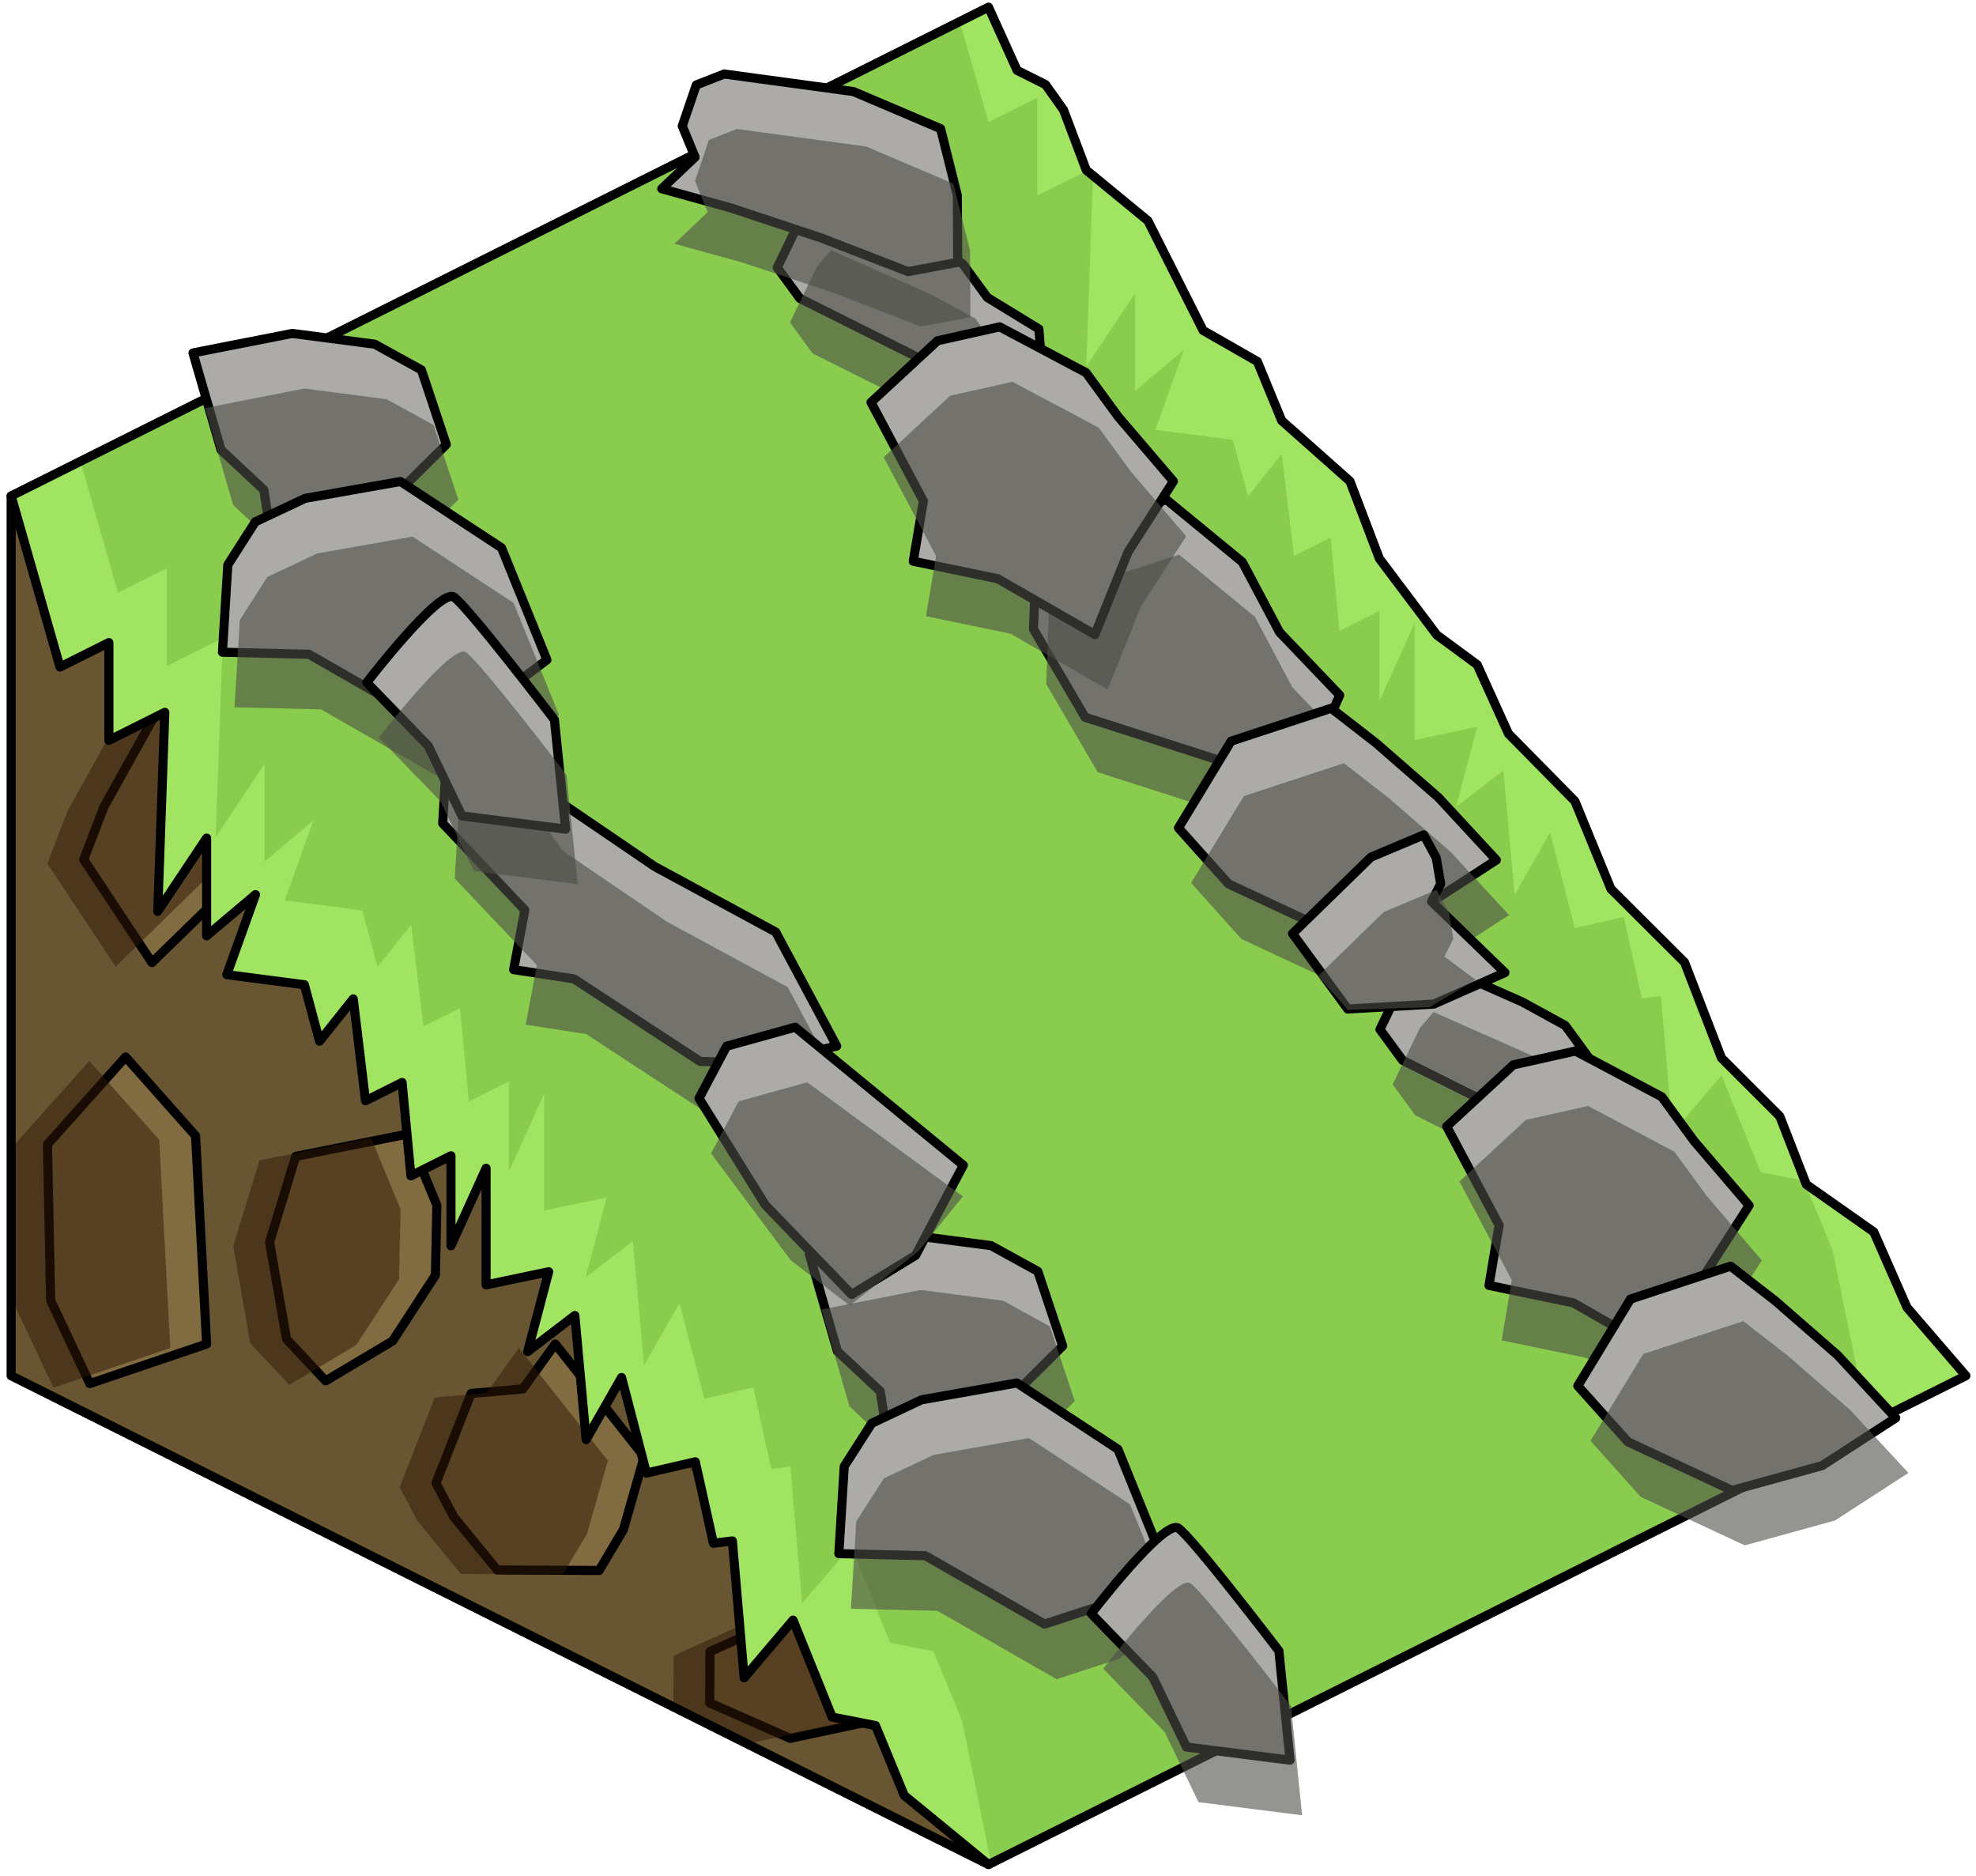<?xml version="1.0" encoding="UTF-8" standalone="no"?><!DOCTYPE svg PUBLIC "-//W3C//DTD SVG 1.1//EN" "http://www.w3.org/Graphics/SVG/1.1/DTD/svg11.dtd"><svg width="100%" height="100%" viewBox="0 0 217 206" version="1.1" xmlns="http://www.w3.org/2000/svg" xmlns:xlink="http://www.w3.org/1999/xlink" xml:space="preserve" xmlns:serif="http://www.serif.com/" style="fill-rule:evenodd;clip-rule:evenodd;stroke-linecap:round;stroke-linejoin:round;stroke-miterlimit:1.5;"><g id="Grass_Ramp_LeftUp_high-angle2"><path d="M108.556,108.118l0,96.599l-107.332,-53.666l0,-96.598l107.332,53.665Z" style="fill:#685632;"/><clipPath id="_clip1"><path d="M108.556,108.118l0,96.599l-107.332,-53.666l0,-96.598l107.332,53.665Z"/></clipPath><g clip-path="url(#_clip1)"><path d="M91.086,174.515l11.734,-4.08l-0.235,-16.22l-6.989,-11.582l-11.749,-1.319l-5.987,4.725l-1.504,10.628l14.73,17.848" style="fill:#816b40;stroke:#000;stroke-width:1px;"/><path d="M86.764,190.863l17.273,-3.67l-1.819,-6.448l-9.043,-3.989l-7.195,0.973l-8.011,3.609l-0.029,5.633l8.824,3.892Z" style="fill:#816b40;stroke:#000;stroke-width:1px;"/><path d="M49.823,166.536l4.777,5.836l11.198,0.058l2.667,-4.498l2.28,-7.998l-9.77,-12.374l-3.563,4.94l-5.674,0.497l-3.859,9.848l1.944,3.691" style="fill:#816b40;stroke:#000;stroke-width:1px;"/><path d="M74.912,140.668l-6.21,-6.586l4.115,-12.274l9.073,-1.736l7.964,-0.801l2.763,4.188l3.721,-1.192l5.457,1.532l1.352,4.444l-6.164,3.963l-4.606,2.728l-8.414,4.036l-9.051,1.698Z" style="fill:#816b40;stroke:#000;stroke-width:1px;"/><path d="M35.762,151.613l-4.294,-4.586l-1.862,-10.647l2.871,-9.418l12.278,-2.445l3.22,7.815l-0.16,7.685l-4.698,7.216l-7.355,4.38Z" style="fill:#816b40;stroke:#000;stroke-width:1px;"/><path d="M16.688,105.685l-7.493,-11.309l2.215,-5.783l10.317,-18.523c0,0 7.679,6.584 10.234,6.868c2.555,0.284 7.574,5.082 7.574,5.082l-3.96,8.979l-9.33,5.376l-9.557,9.31Z" style="fill:#816b40;stroke:#000;stroke-width:1px;"/><path d="M61.978,119.728l-10.819,-2.742l-10.011,-8.444l2.663,-7.435l5.35,-5.277l7.762,2.587l4.722,5.79l3.252,6.875l-2.919,8.646" style="fill:#816b40;stroke:#000;stroke-width:1px;"/><path d="M5.214,125.642l8.581,-9.593l7.679,8.655l1.217,22.864l-12.833,4.344l-4.296,-9.13l-0.348,-17.14" style="fill:#816b40;stroke:#000;stroke-width:1px;"/><path d="M82.774,191.306l17.273,-3.67l-1.819,-6.448l-9.043,-3.989l-7.195,0.973l-8.011,3.609l-0.029,5.633l8.824,3.892Zm4.322,-16.347l-14.73,-17.849l1.504,-10.627l5.987,-4.726l11.749,1.32l6.989,11.581l0.235,16.221l-11.734,4.08Zm-41.263,-7.98l-1.944,-3.691l3.859,-9.847l5.674,-0.498l3.564,-4.94l9.769,12.374l-2.28,7.998l-2.667,4.498l-11.198,-0.057l-4.777,-5.837Zm-44.609,-40.894l8.582,-9.592l7.678,8.654l1.217,22.864l-12.833,4.344l-4.295,-9.129l-0.349,-17.141Zm30.548,25.971l-4.294,-4.585l-1.862,-10.648l2.871,-9.417l12.278,-2.446l3.22,7.815l-0.16,7.686l-4.698,7.216l-7.355,4.379Zm39.15,-10.944l-6.21,-6.587l4.115,-12.274l9.073,-1.735l7.964,-0.802l2.763,4.188l3.721,-1.192l5.457,1.533l1.352,4.444l-6.164,3.963l-4.606,2.727l-8.414,4.037l-9.051,1.698Zm-12.934,-20.941l-10.819,-2.741l-10.011,-8.444l2.663,-7.436l5.35,-5.277l7.762,2.587l4.722,5.79l3.252,6.875l-2.919,8.646Zm-45.289,-14.043l-7.494,-11.309l2.215,-5.782l10.317,-18.523c0,0 7.679,6.583 10.234,6.868c2.555,0.284 7.574,5.082 7.574,5.082l-3.96,8.979l-9.329,5.375l-9.557,9.31Z" style="fill:#311807;fill-opacity:0.5;"/></g><path d="M108.556,108.118l0,96.599l-107.332,-53.666l0,-96.598l107.332,53.665Z" style="fill:none;stroke:#000;stroke-width:1px;"/><path d="M1.224,54.453l5.367,18.783l5.367,-2.684l0,10.734l6.141,-3.071l-0.775,21.854l5.367,-8.05l0,10.733l5.366,-4.525l-3.149,8.783l8.516,1.108l1.668,6.201l3.698,-4.643l1.35,11.184l4.017,-2.008l0.969,10.248l4.398,-2.199l0,9.879l3.857,-8.509l0,12.802l6.876,-1.44l-2.309,8.763l5.18,-3.959l1.241,13.624l3.889,-6.817l2.732,10.494l5.366,-1.24l1.99,8.943l2.084,-0.253l1.293,15.026l5.366,-6.33l4.298,10.645l4.757,0.927l3.155,7.671l9.257,7.59l107.331,-53.666l-6.465,-7.5l-3.648,-8.29l-7.412,-5.22l-2.908,-7.476l-6.4,-6.397l-4.061,-10.509l-8.084,-8.06l-3.955,-9.636l-7.297,-7.407l-3.436,-7.578l-4.428,-3.258l-6.305,-8.378l-3.24,-8.509l-7.493,-6.649l-2.674,-6.494l-5.955,-3.406l-6.066,-12.049l-6.771,-5.561l-2.496,-6.608l-1.979,-2.783l-3.12,-1.56l-3.138,-6.936l-107.332,53.666Z" style="fill:#b4e164;"/><clipPath id="_clip2"><path d="M1.224,54.453l5.367,18.783l5.367,-2.684l0,10.734l6.141,-3.071l-0.775,21.854l5.367,-8.05l0,10.733l5.366,-4.525l-3.149,8.783l8.516,1.108l1.668,6.201l3.698,-4.643l1.35,11.184l4.017,-2.008l0.969,10.248l4.398,-2.199l0,9.879l3.857,-8.509l0,12.802l6.876,-1.44l-2.309,8.763l5.18,-3.959l1.241,13.624l3.889,-6.817l2.732,10.494l5.366,-1.24l1.99,8.943l2.084,-0.253l1.293,15.026l5.366,-6.33l4.298,10.645l4.757,0.927l3.155,7.671l9.257,7.59l107.331,-53.666l-6.465,-7.5l-3.648,-8.29l-7.412,-5.22l-2.908,-7.476l-6.4,-6.397l-4.061,-10.509l-8.084,-8.06l-3.955,-9.636l-7.297,-7.407l-3.436,-7.578l-4.428,-3.258l-6.305,-8.378l-3.24,-8.509l-7.493,-6.649l-2.674,-6.494l-5.955,-3.406l-6.066,-12.049l-6.771,-5.561l-2.496,-6.608l-1.979,-2.783l-3.12,-1.56l-3.138,-6.936l-107.332,53.666Z"/></clipPath><g clip-path="url(#_clip2)"><path d="M1.224,108.118l-24.521,-52.137l131.853,-65.927l125.245,168.14l-146.712,57.256l-85.865,-107.332Z" style="fill:#2ff750;fill-opacity:0.15;"/><path d="M104.156,-1.988l4.4,15.399l5.366,-2.683l0,10.733l6.142,-3.071l-0.775,21.854l5.366,-8.05l0,10.734l5.367,-4.526l-3.149,8.783l8.516,1.109l1.668,6.201l3.698,-4.644l1.35,11.185l4.017,-2.009l0.969,10.249l4.397,-2.199l0,9.879l3.857,-8.51l0,12.802l6.876,-1.44l-2.309,8.763l5.181,-3.959l1.241,13.625l3.889,-6.817l2.731,10.493l5.367,-1.239l1.99,8.943l2.084,-0.254l1.293,15.026l5.366,-6.33l4.297,10.646l4.758,0.927l3.155,7.67l3.89,19.115l17.19,-8.05l3.593,5.209l-116.381,54.507l-3.89,-19.115l-3.155,-7.671l-4.758,-0.927l-4.297,-10.645l-5.367,6.33l-1.292,-15.026l-2.084,0.254l-1.99,-8.944l-5.367,1.24l-2.731,-10.494l-3.889,6.817l-1.241,-13.624l-5.181,3.959l2.309,-8.763l-6.876,1.44l0,-12.802l-3.857,8.509l0,-9.878l-4.398,2.198l-0.968,-10.248l-4.018,2.008l-1.349,-11.184l-3.699,4.643l-1.668,-6.2l-8.515,-1.109l3.149,-8.783l-5.367,4.525l0,-10.733l-5.366,8.05l0.775,-21.854l-6.142,3.071l0,-10.733l-5.366,2.683l-5.367,-18.783l96.565,-48.282Z" style="fill:#62a02a;fill-opacity:0.35;"/></g><path d="M1.224,54.453l5.367,18.783l5.367,-2.684l0,10.734l6.141,-3.071l-0.775,21.854l5.367,-8.05l0,10.733l5.366,-4.525l-3.149,8.783l8.516,1.108l1.668,6.201l3.698,-4.643l1.35,11.184l4.017,-2.008l0.969,10.248l4.398,-2.199l0,9.879l3.857,-8.509l0,12.802l6.876,-1.44l-2.309,8.763l5.18,-3.959l1.241,13.624l3.889,-6.817l2.732,10.494l5.366,-1.24l1.99,8.943l2.084,-0.253l1.293,15.026l5.366,-6.33l4.298,10.645l4.757,0.927l3.155,7.671l9.257,7.59l107.331,-53.666l-6.465,-7.5l-3.648,-8.29l-7.412,-5.22l-2.908,-7.476l-6.4,-6.397l-4.061,-10.509l-8.084,-8.06l-3.955,-9.636l-7.297,-7.407l-3.436,-7.578l-4.428,-3.258l-6.305,-8.378l-3.24,-8.509l-7.493,-6.649l-2.674,-6.494l-5.955,-3.406l-6.066,-12.049l-6.771,-5.561l-2.496,-6.608l-1.979,-2.783l-3.12,-1.56l-3.138,-6.936l-107.332,53.666Z" style="fill:none;stroke:#000;stroke-width:1px;"/><g><g><path d="M134.706,83.74l9.125,0.109l3.293,-7.523l-6.611,-6.918l-4.084,-7.704l-8.339,-6.846l-14.247,4.63l-0.342,9.597l5.664,9.668l15.541,4.987Z" style="fill:#acaba7;stroke:#000;stroke-width:1px;"/><path d="M136.1,89.774l9.125,0.109l3.293,-7.523l-6.61,-6.917l-4.085,-7.704l-8.339,-6.846l-14.247,4.629l-0.342,9.597l5.664,9.669l15.541,4.986Z" style="fill:#4e4d47;fill-opacity:0.6;"/><path d="M87.841,32.764l12.645,6.319l7.08,6.561l3.393,0.041l4.211,0.05l-0.697,-4.809l-0.388,-4.805l-5.659,-3.461l-2.718,-3.716l-4.707,-2.58l-11.147,-4.934l-1.514,1.778l-2.979,6.165l2.48,3.391Z" style="fill:#acaba7;stroke:#000;stroke-width:1px;"/><path d="M89.235,38.798l12.645,6.32l7.08,6.56l3.393,0.041l4.211,0.05l-0.697,-4.808l-0.388,-4.805l-5.659,-3.462l-2.718,-3.715l-4.707,-2.581l-11.147,-4.933l-1.514,1.777l-2.979,6.166l2.48,3.39Z" style="fill:#4e4d47;fill-opacity:0.6;"/><path d="M93.718,10.052l9.577,4.075l1.837,7.327l0.042,7.347l-5.454,1.019l-9.573,-3.707l-9.91,-3.291l-7.566,-2.099l3.66,-3.47l-1.406,-3.42l1.54,-4.504l3.066,-1.204l14.187,1.927" style="fill:#acaba7;stroke:#000;stroke-width:1px;"/><path d="M95.112,16.087l9.577,4.074l1.837,7.327l0.042,7.347l-5.454,1.02l-9.573,-3.707l-9.91,-3.291l-7.566,-2.099l3.66,-3.471l-1.405,-3.42l1.54,-4.504l3.065,-1.204l14.187,1.928" style="fill:#4e4d47;fill-opacity:0.6;"/><path d="M122.808,45.76l6.054,7.084l-4.986,7.768l-3.637,9.06l-10.673,-6.131l-9.274,-1.918l1.115,-6.607l-5.754,-10.843l7.309,-6.761l6.822,-1.525l9.482,5.03l3.542,4.843Z" style="fill:#acaba7;stroke:#000;stroke-width:1px;"/><path d="M124.202,51.794l6.055,7.085l-4.987,7.767l-3.637,9.061l-10.673,-6.132l-9.273,-1.918l1.114,-6.606l-5.754,-10.844l7.309,-6.761l6.822,-1.525l9.482,5.03l3.542,4.843Z" style="fill:#4e4d47;fill-opacity:0.6;"/><path d="M154.024,116.416l12.645,6.32l7.079,6.56l3.394,0.041l4.21,0.05l-0.697,-4.808l-0.388,-4.805l-5.659,-3.462l-2.717,-3.715l-4.708,-2.581l-11.146,-4.934l-1.514,1.778l-2.98,6.166l2.481,3.39Z" style="fill:#acaba7;stroke:#000;stroke-width:1px;"/><path d="M155.418,122.451l12.645,6.319l7.079,6.561l3.394,0.04l4.21,0.051l-0.697,-4.809l-0.388,-4.805l-5.658,-3.462l-2.718,-3.715l-4.708,-2.58l-11.146,-4.934l-1.514,1.778l-2.979,6.165l2.48,3.391Z" style="fill:#4e4d47;fill-opacity:0.6;"/><path d="M186.031,125.269l6.054,7.084l-4.986,7.768l-3.637,9.06l-10.673,-6.131l-9.273,-1.918l1.114,-6.607l-5.754,-10.843l7.309,-6.761l6.822,-1.525l9.482,5.03l3.542,4.843Z" style="fill:#acaba7;stroke:#000;stroke-width:1px;"/><path d="M187.425,131.303l6.055,7.085l-4.987,7.767l-3.637,9.061l-10.673,-6.132l-9.273,-1.918l1.114,-6.606l-5.754,-10.844l7.309,-6.761l6.822,-1.525l9.482,5.03l3.542,4.843Z" style="fill:#4e4d47;fill-opacity:0.6;"/><path d="M41.145,37.788l-9.043,-1.179l-10.91,2.143l3.079,10.633l4.703,4.4l1.045,6.782l7.307,2.034l5.823,-7.976l5.861,-5.818l-2.732,-8.193l-5.133,-2.826Z" style="fill:#acaba7;stroke:#000;stroke-width:1px;"/><path d="M42.469,43.838l-9.043,-1.179l-10.91,2.143l3.079,10.633l4.703,4.4l1.045,6.782l7.307,2.034l5.823,-7.976l5.861,-5.818l-2.732,-8.193l-5.133,-2.826Z" style="fill:#4e4d47;fill-opacity:0.6;"/><path d="M43.982,52.866l11.094,7.28l4.987,12.305l-6.194,4.655l-6.853,2.239l-13.084,-7.51l-9.505,-0.225l0.59,-9.588l3.026,-4.73l5.465,-2.576l10.474,-1.85Z" style="fill:#acaba7;stroke:#000;stroke-width:1px;"/><path d="M45.306,58.917l11.094,7.279l4.987,12.305l-6.194,4.655l-6.853,2.239l-13.084,-7.51l-9.505,-0.225l0.59,-9.588l3.026,-4.73l5.465,-2.575l10.474,-1.85Z" style="fill:#4e4d47;fill-opacity:0.6;"/><path d="M108.839,136.763l-9.044,-1.179l-10.909,2.143l3.078,10.633l4.703,4.4l1.045,6.782l7.308,2.034l5.822,-7.975l5.861,-5.819l-2.732,-8.193l-5.132,-2.826Z" style="fill:#acaba7;stroke:#000;stroke-width:1px;"/><path d="M110.162,142.814l-9.043,-1.18l-10.909,2.144l3.078,10.633l4.703,4.399l1.045,6.782l7.308,2.034l5.822,-7.975l5.861,-5.819l-2.732,-8.193l-5.133,-2.825Z" style="fill:#4e4d47;fill-opacity:0.6;"/><path d="M111.676,151.842l11.093,7.279l4.988,12.305l-6.194,4.655l-6.854,2.239l-13.083,-7.51l-9.506,-0.225l0.591,-9.588l3.026,-4.73l5.465,-2.575l10.474,-1.85Z" style="fill:#acaba7;stroke:#000;stroke-width:1px;"/><path d="M113,157.892l11.093,7.279l4.988,12.305l-6.194,4.656l-6.854,2.239l-13.083,-7.511l-9.506,-0.224l0.591,-9.589l3.026,-4.73l5.465,-2.575l10.474,-1.85Z" style="fill:#4e4d47;fill-opacity:0.6;"/><path d="M71.929,95.16l13.261,7.176l6.694,12.518l-8.022,1.855l-6.962,-0.164l-13.87,-9.066l-6.625,-1.02l1.229,-6.54l-9.021,-9.518l0.401,-6.704l3.857,-1.328l5.559,2.14l2.027,2.84l11.472,7.811" style="fill:#acaba7;stroke:#000;stroke-width:1px;"/><path d="M73.253,101.21l13.261,7.177l6.694,12.517l-8.022,1.855l-6.962,-0.164l-13.87,-9.066l-6.625,-1.02l1.229,-6.54l-9.021,-9.518l0.401,-6.704l3.857,-1.328l5.559,2.14l2.027,2.84l11.472,7.811" style="fill:#4e4d47;fill-opacity:0.6;"/><path d="M49.849,65.561c1.554,1.056 11.037,13.465 11.037,13.465l1.229,12.009l-11.381,-1.446l-3.7,-7.686l-6.757,-6.965c0,0 8.018,-10.432 9.572,-9.377Z" style="fill:#acaba7;stroke:#000;stroke-width:1px;"/><path d="M51.173,71.612c1.554,1.056 11.037,13.464 11.037,13.464l1.229,12.009l-11.381,-1.446l-3.7,-7.686l-6.757,-6.964c0,0 8.018,-10.433 9.572,-9.377Z" style="fill:#4e4d47;fill-opacity:0.6;"/><path d="M129.406,167.788c1.554,1.056 11.037,13.464 11.037,13.464l1.229,12.009l-11.381,-1.446l-3.7,-7.686l-6.757,-6.964c0,0 8.018,-10.433 9.572,-9.377Z" style="fill:#acaba7;stroke:#000;stroke-width:1px;"/><path d="M130.73,173.838c1.554,1.056 11.037,13.464 11.037,13.464l1.229,12.009l-11.381,-1.446l-3.7,-7.685l-6.757,-6.965c0,0 8.018,-10.433 9.572,-9.377Z" style="fill:#4e4d47;fill-opacity:0.6;"/><path d="M146.189,77.762l-10.989,3.615l-5.785,9.531l5.511,6.148l11.432,5.328l9.899,-2.728l8.071,-5.226l-6.388,-6.897l-6.849,-5.966l-4.902,-3.805" style="fill:#acaba7;stroke:#000;stroke-width:1px;"/><path d="M147.583,83.797l-10.989,3.614l-5.785,9.531l5.511,6.149l11.432,5.327l9.899,-2.727l8.071,-5.227l-6.388,-6.896l-6.848,-5.967l-4.903,-3.804" style="fill:#4e4d47;fill-opacity:0.6;"/><path d="M190.047,139.018l-10.989,3.615l-5.786,9.531l5.511,6.148l11.432,5.328l9.899,-2.727l8.071,-5.227l-6.387,-6.897l-6.849,-5.966l-4.902,-3.805" style="fill:#acaba7;stroke:#000;stroke-width:1px;"/><path d="M191.441,145.053l-10.989,3.614l-5.786,9.532l5.511,6.148l11.432,5.328l9.899,-2.728l8.071,-5.227l-6.387,-6.896l-6.849,-5.966l-4.902,-3.805" style="fill:#4e4d47;fill-opacity:0.6;"/><path d="M156.358,91.664l-5.797,2.443l-8.615,8.399l6.057,8.281l9.448,-0.542l7.816,-3.456l-8.054,-7.802l0.999,-1.94l-0.488,-2.854l-1.366,-2.529Z" style="fill:#acaba7;stroke:#000;stroke-width:1px;"/><path d="M157.752,97.699l-5.797,2.442l-7.21,7.024l3.275,3.711l8.939,-0.287l5.096,-3.006l-3.448,-2.562l0.999,-1.939l-0.488,-2.855l-1.366,-2.528Z" style="fill:#4e4d47;fill-opacity:0.6;"/><path d="M87.324,112.784l-7.526,2.083l-3.034,5.726l7.257,11.683l9.503,9.851l7.023,-4.295l5.243,-9.894l-18.466,-15.154Z" style="fill:#acaba7;stroke:#000;stroke-width:1px;"/><path d="M88.648,118.835l-7.526,2.082l-3.034,5.726l8.762,11.743l6.467,4.953l7.541,-5.959l4.882,-6.025l-17.092,-12.52Z" style="fill:#4e4d47;fill-opacity:0.6;"/></g></g></g></svg>